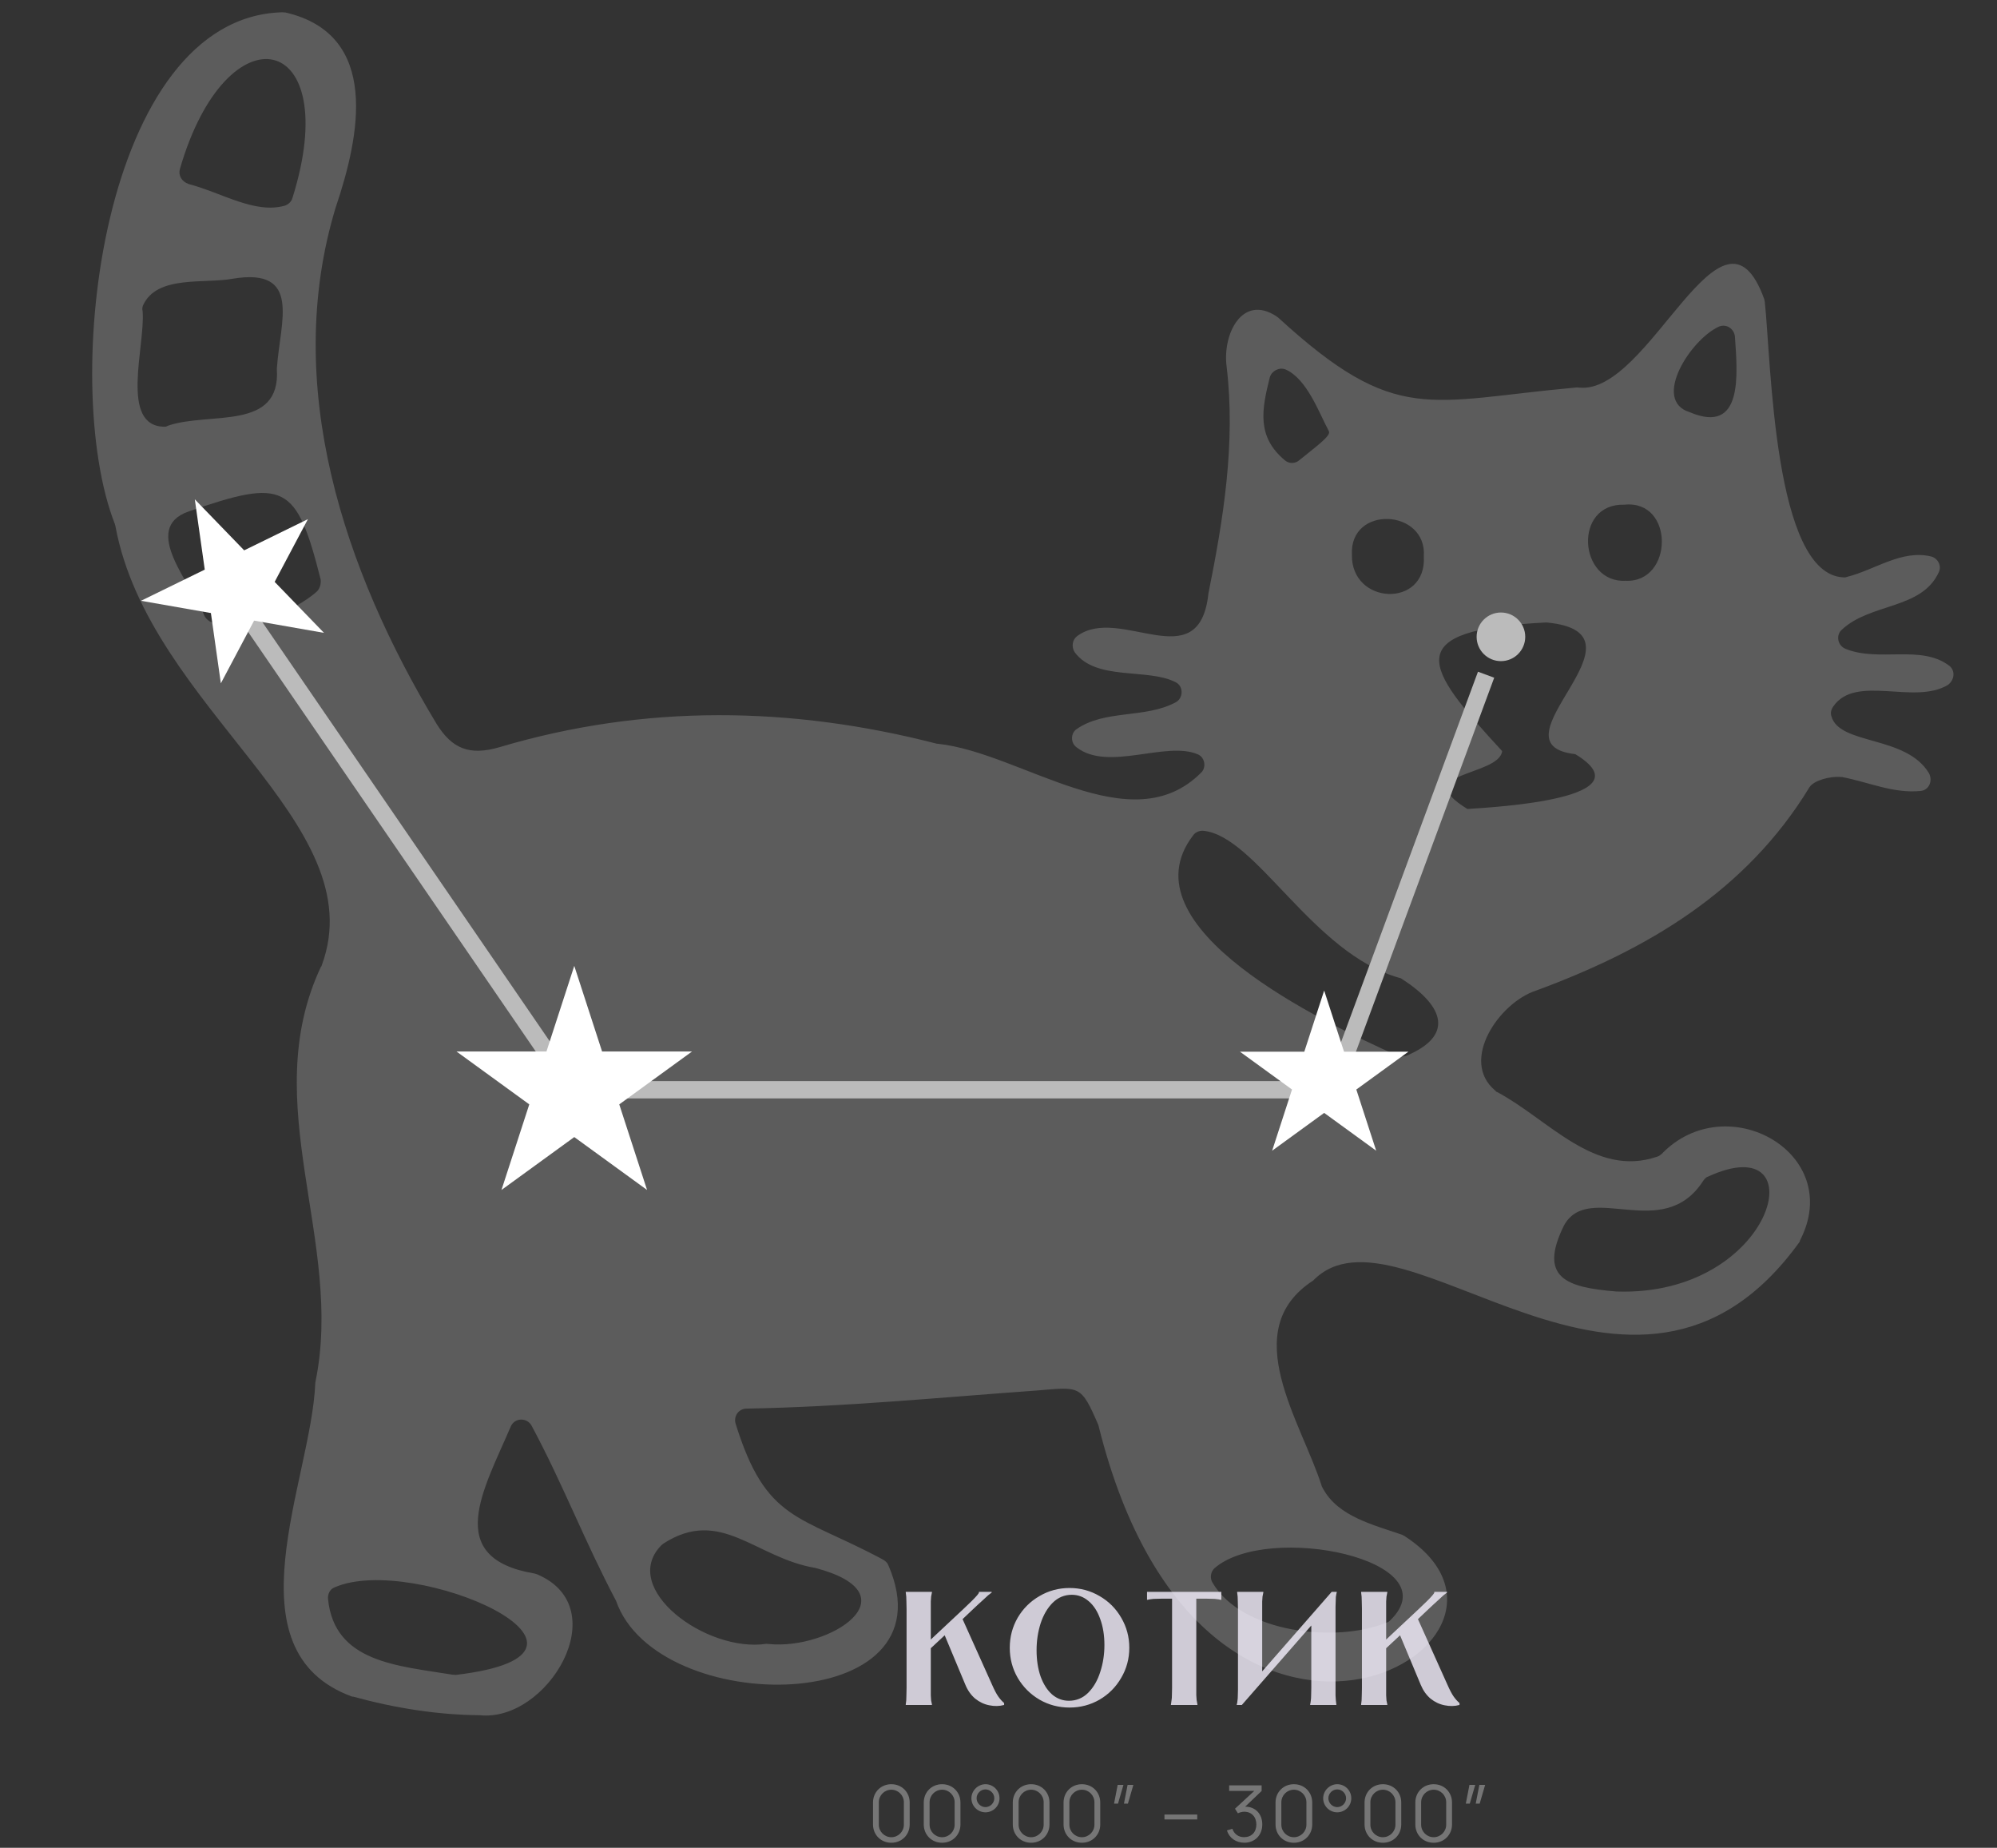 <svg width="307" height="284" viewBox="0 0 307 284" fill="none" xmlns="http://www.w3.org/2000/svg">
<rect x="0" y="0" width="307" height="284" fill="#333333" stroke="none"/>
<path opacity="0.2" d="M299.685 102.343C295.382 99.027 288.849 101.8 283.755 99.739C282.48 99.249 282.189 97.618 283.153 96.778C287.564 92.651 295.446 93.695 298.056 87.935C298.526 86.96 297.9 85.81 296.912 85.54C292.357 84.422 288.316 87.568 283.91 88.675C283.703 88.761 283.603 88.755 283.402 88.741C272.659 88.305 272.29 55.559 271.306 46.43C271.313 46.33 271.226 46.123 271.233 46.022C264.728 27.856 253.605 60.82 242.717 59.569C242.617 59.562 242.516 59.556 242.416 59.549C219.522 61.601 214.723 65.5 196.536 48.848C196.443 48.741 196.342 48.734 196.249 48.627C190.951 45.142 187.905 51.376 188.57 56.355C189.977 68.131 188.069 79.779 185.775 91.2C184.366 104.393 172.168 92.883 165.591 97.768C164.848 98.321 164.672 99.416 165.219 100.259C168.537 104.716 176.432 102.64 180.71 104.847C181.979 105.437 181.948 107.348 180.698 107.967C175.996 110.463 169.851 109.035 165.516 112.059C164.566 112.699 164.563 114.209 165.524 114.879C170.4 118.637 179.29 113.81 184.176 115.958C185.251 116.435 185.448 117.958 184.692 118.712C173.873 129.648 157.11 115.711 144.218 114.322C144.117 114.315 144.117 114.315 144.017 114.308C121.659 108.545 99.13 108.206 76.828 114.83C72.101 116.217 69.465 115.029 67.107 111.243C52.915 87.716 43.297 59.168 51.616 31.85C55.279 21.027 58.571 5.346 43.905 1.922C43.705 1.909 43.604 1.902 43.404 1.888C15.768 2.608 9.096 58.732 17.665 80.564C17.658 80.664 17.751 80.772 17.744 80.872C22.96 109.018 57.609 126.398 49.454 148.39C49.447 148.49 49.447 148.49 49.34 148.584C39.437 169.651 52.978 190.918 48.479 212.456C48.472 212.557 48.472 212.557 48.465 212.657C47.848 227.515 34.874 253.707 54.123 260.768C54.223 260.775 54.223 260.775 54.323 260.781C60.647 262.524 67.32 263.587 73.76 263.626C84.154 264.742 94.726 247.145 82.596 241.982C82.496 241.976 82.302 241.862 82.202 241.855C67.969 239.468 74.437 228.837 78.519 219.251C79.116 217.882 81.034 217.813 81.746 219.17C86.565 228.16 89.889 236.946 94.701 246.035C101.006 264.188 146.734 263.904 136.558 240.553C136.385 240.138 136.098 239.917 135.711 239.689C122.796 232.762 117.783 233.928 113.082 218.805C112.757 217.675 113.541 216.521 114.751 216.503C129.871 216.232 144.266 214.804 159.341 213.725C166.024 213.177 166.152 212.783 168.845 219.009C168.838 219.109 168.932 219.216 168.925 219.316C185.119 284.058 241.339 252.68 215.996 236.14C215.902 236.033 215.702 236.019 215.608 235.912C211.282 234.407 205.732 233.12 203.409 228.832C203.315 228.725 203.322 228.625 203.229 228.518C200.088 218.536 190.081 204.459 201.882 196.812C215.312 183.035 251.113 226.167 276.585 190.966C276.692 190.873 276.699 190.773 276.706 190.673C283.668 177.257 265.441 167.045 255.472 177.335C255.258 177.521 255.044 177.708 254.736 177.788C245.149 181.056 238.018 172.008 230.148 167.844C230.048 167.837 229.955 167.73 229.862 167.623C224.338 163.015 230.49 154.074 236.152 152.248C253.196 145.968 268.407 137.045 278.167 121.002C278.844 119.941 281.304 119.304 282.907 119.414C283.008 119.421 283.108 119.428 283.208 119.435C287.282 120.218 291.087 121.989 295.244 121.57C296.56 121.459 297.164 119.99 296.539 118.84C293.016 112.96 282.737 114.57 281.536 110.058C281.37 109.543 281.505 109.049 281.84 108.568C285.304 103.571 294.334 108.419 299.485 105.249C300.442 104.509 300.639 103.113 299.685 102.343ZM27.655 25.977C34.914 0.902 52.966 4.86 44.971 30.387C44.83 30.982 44.294 31.448 43.779 31.614C39.16 32.908 34.149 29.644 29.007 28.285C27.925 27.908 27.386 26.965 27.655 25.977ZM25.338 65.586C18.289 65.606 22.369 53.099 21.926 47.834C21.846 47.526 21.867 47.226 21.988 46.932C24.122 42.246 31.375 43.65 35.759 42.843C46.453 41.06 43.056 49.486 42.574 56.5C42.567 56.6 42.56 56.701 42.56 56.701C43.209 66.31 32.245 63.242 25.853 65.42C25.646 65.507 25.538 65.6 25.338 65.586ZM48.773 90.855C45.226 94.135 36.54 97.466 32.341 95.566C31.954 95.338 31.574 95.01 31.401 94.596C29.513 89.835 21.545 81.233 28.974 78.622C43.723 73.493 45.579 74.326 49.298 89.079C49.357 89.687 49.209 90.382 48.773 90.855ZM70.058 257.432C69.857 257.418 69.757 257.411 69.557 257.397C61.194 256.018 51.36 255.544 50.424 245.714C50.372 245.005 50.728 244.224 51.45 243.972C63.594 238.664 98.681 254.061 70.058 257.432ZM125.352 240.991C140.678 245.064 127.606 253.63 118.207 252.683C118.107 252.676 118.006 252.669 117.806 252.656C108.549 254.034 95.233 244.159 101.627 237.55C101.734 237.457 101.841 237.364 101.948 237.27C110.799 231.535 116.095 239.45 125.352 240.991ZM240.417 188.383C244.219 181.395 255.632 191.139 261.831 181.496C262.052 181.21 262.274 180.923 262.581 180.843C279.527 173.046 272.887 199.371 248.482 198.501C240.873 197.878 236.439 196.466 240.417 188.383ZM218.886 85.519C219.345 93.505 207.7 93.007 207.829 85.264C207.45 77.586 219.388 78.204 218.886 85.519ZM195.202 58.019C195.471 57.03 196.621 56.404 197.603 56.774C200.927 58.21 202.781 63.472 204.299 66.295C204.651 67.024 202.009 68.856 199.767 70.716C199.124 71.276 198.215 71.314 197.548 70.765C193.166 67.141 193.956 62.967 195.202 58.019ZM213.698 249.071C213.484 249.257 213.377 249.351 213.069 249.43C205.406 252.528 191.011 251.037 186.409 243.27C185.957 242.535 186.119 241.64 186.661 241.073C194.807 233.88 223.298 239.762 213.698 249.071ZM216.235 162.257C215.821 162.43 215.32 162.396 214.826 162.261C203.497 157.154 172.585 142.547 183.423 128.391C183.758 127.91 184.38 127.651 184.981 127.692C193.084 128.45 201.808 146.567 215.143 150.302C215.344 150.316 215.437 150.423 215.631 150.537C222.183 154.812 223.391 159.225 216.235 162.257ZM225.584 124.339C216.409 118.675 230.458 119.337 230.927 115.443C218.933 102.437 214.888 96.823 237.721 95.672C255.03 97.264 228.484 114.369 242.171 115.913C253.382 122.723 230.135 124.047 225.584 124.339ZM249.941 89.263C242.664 89.669 241.8 77.327 249.737 77.57C257.442 76.79 257.27 89.564 249.941 89.263ZM259.774 63.358C253.858 61.542 259.943 52.093 264.303 50.178C265.44 49.752 266.594 50.536 266.712 51.753C267.115 57.62 267.992 66.842 259.774 63.358Z" fill="white"/>
<path opacity="0.8" d="M143.266 244.67L143.266 244.769C143.216 244.968 143.175 245.175 143.142 245.39C143.125 245.589 143.109 245.837 143.092 246.135C143.092 246.433 143.092 246.814 143.092 247.277L143.092 252.392L142.67 252.392L148.133 247.277C148.596 246.847 149.01 246.449 149.374 246.085C149.755 245.705 150.036 245.407 150.219 245.191C150.401 244.976 150.492 244.835 150.492 244.769L150.492 244.67L152.453 244.67L152.453 244.769C152.271 244.902 152.081 245.051 151.882 245.216C151.7 245.382 151.485 245.58 151.237 245.812C150.988 246.027 150.715 246.276 150.417 246.557L149.647 247.277L147.735 249.09L147.735 248.32L152.503 258.923C152.867 259.751 153.19 260.363 153.471 260.761C153.753 261.158 154.051 261.489 154.365 261.754L154.365 262.052C153.637 262.25 152.876 262.267 152.081 262.101C151.303 261.952 150.583 261.613 149.921 261.083C149.275 260.537 148.77 259.825 148.406 258.948L145.054 250.927L145.674 250.927L142.769 253.634L143.092 252.964L143.092 259.444C143.092 259.908 143.092 260.289 143.092 260.587C143.109 260.885 143.125 261.141 143.142 261.356C143.175 261.555 143.216 261.754 143.266 261.952L143.266 262.052L139.243 262.052L139.243 261.952C139.276 261.754 139.301 261.555 139.318 261.356C139.334 261.141 139.343 260.885 139.343 260.587C139.359 260.289 139.367 259.908 139.367 259.444L139.367 247.277C139.367 246.814 139.359 246.433 139.343 246.135C139.343 245.837 139.334 245.589 139.318 245.39C139.301 245.175 139.276 244.968 139.243 244.769L139.243 244.67L143.266 244.67ZM164.42 262.449C162.748 262.449 161.208 262.043 159.801 261.232C158.394 260.405 157.277 259.287 156.449 257.88C155.638 256.473 155.232 254.933 155.232 253.262C155.232 251.59 155.638 250.05 156.449 248.643C157.277 247.236 158.394 246.127 159.801 245.316C161.208 244.488 162.748 244.074 164.42 244.074C166.092 244.074 167.631 244.488 169.038 245.316C170.445 246.127 171.555 247.236 172.366 248.643C173.193 250.05 173.607 251.59 173.607 253.262C173.607 254.933 173.193 256.473 172.366 257.88C171.555 259.287 170.445 260.405 169.038 261.232C167.631 262.043 166.092 262.449 164.42 262.449ZM164.32 261.406C165.463 261.406 166.448 261.001 167.275 260.189C168.103 259.362 168.724 258.294 169.138 256.986C169.568 255.678 169.783 254.296 169.783 252.839C169.783 251.35 169.568 250.017 169.138 248.842C168.724 247.666 168.136 246.756 167.375 246.11C166.613 245.448 165.744 245.117 164.767 245.117C163.642 245.117 162.665 245.522 161.837 246.334C161.026 247.145 160.405 248.204 159.975 249.512C159.561 250.82 159.354 252.194 159.354 253.634C159.354 255.14 159.561 256.49 159.975 257.681C160.405 258.857 160.993 259.776 161.738 260.438C162.499 261.083 163.36 261.406 164.32 261.406ZM187.756 244.67L187.756 245.887L187.657 245.887C187.458 245.837 187.26 245.804 187.061 245.787C186.879 245.754 186.647 245.738 186.366 245.738C186.101 245.721 185.778 245.713 185.397 245.713L183.51 245.713L183.907 245.316L183.907 259.444C183.907 259.891 183.907 260.264 183.907 260.562C183.924 260.843 183.94 261.083 183.957 261.282C183.99 261.464 184.023 261.646 184.056 261.828L184.081 261.952L184.081 262.052L180.009 262.052L180.009 261.952L180.034 261.828C180.067 261.646 180.092 261.464 180.108 261.282C180.141 261.083 180.158 260.843 180.158 260.562C180.174 260.264 180.183 259.891 180.183 259.444L180.183 245.316L180.58 245.713L178.693 245.713C178.312 245.713 177.981 245.721 177.7 245.738C177.435 245.738 177.203 245.754 177.004 245.787C176.822 245.804 176.632 245.837 176.433 245.887L176.334 245.887L176.334 244.67L187.756 244.67ZM194.212 244.67L194.212 244.769C194.163 244.968 194.121 245.175 194.088 245.39C194.072 245.589 194.055 245.837 194.038 246.135C194.038 246.433 194.038 246.814 194.038 247.277L194.038 258.277L192.822 258.277L204.716 244.67L205.51 244.67C205.444 244.935 205.395 245.2 205.361 245.464C205.345 245.729 205.328 246.218 205.312 246.93C205.312 247.625 205.312 248.527 205.312 249.636L205.312 259.444C205.312 259.908 205.312 260.289 205.312 260.587C205.328 260.885 205.345 261.141 205.361 261.356C205.378 261.555 205.403 261.754 205.436 261.952L205.436 262.052L201.413 262.052L201.413 261.952C201.463 261.754 201.496 261.555 201.513 261.356C201.546 261.141 201.562 260.885 201.562 260.587C201.579 260.289 201.587 259.908 201.587 259.444L201.587 248.444L202.804 248.444L190.91 262.052L190.115 262.052C190.181 261.82 190.223 261.597 190.239 261.381C190.272 261.166 190.289 260.926 190.289 260.661C190.305 260.38 190.314 260.057 190.314 259.693L190.314 247.277C190.314 246.814 190.305 246.433 190.289 246.135C190.289 245.837 190.281 245.589 190.264 245.39C190.248 245.175 190.223 244.968 190.19 244.769L190.19 244.67L194.212 244.67ZM213.269 244.67L213.269 244.769C213.22 244.968 213.178 245.175 213.145 245.39C213.129 245.589 213.112 245.837 213.096 246.135C213.096 246.433 213.096 246.814 213.096 247.277L213.096 252.392L212.673 252.392L218.136 247.277C218.6 246.847 219.014 246.449 219.378 246.085C219.759 245.705 220.04 245.407 220.222 245.191C220.404 244.976 220.495 244.835 220.495 244.769L220.495 244.67L222.457 244.67L222.457 244.769C222.275 244.902 222.084 245.051 221.886 245.216C221.704 245.382 221.489 245.58 221.24 245.812C220.992 246.027 220.719 246.276 220.421 246.557L219.651 247.277L217.739 249.09L217.739 248.32L222.507 258.923C222.871 259.751 223.194 260.363 223.475 260.761C223.756 261.158 224.054 261.489 224.369 261.754L224.369 262.052C223.641 262.25 222.879 262.267 222.084 262.101C221.306 261.952 220.586 261.613 219.924 261.083C219.279 260.537 218.774 259.825 218.409 258.948L215.057 250.927L215.678 250.927L212.773 253.634L213.096 252.964L213.096 259.444C213.096 259.908 213.096 260.289 213.096 260.587C213.112 260.885 213.129 261.141 213.145 261.356C213.178 261.555 213.22 261.754 213.269 261.952L213.269 262.052L209.247 262.052L209.247 261.952C209.28 261.754 209.305 261.555 209.321 261.356C209.338 261.141 209.346 260.885 209.346 260.587C209.363 260.289 209.371 259.908 209.371 259.444L209.371 247.277C209.371 246.814 209.363 246.433 209.346 246.135C209.346 245.837 209.338 245.589 209.321 245.39C209.305 245.175 209.28 244.968 209.247 244.769L209.247 244.67L213.269 244.67Z" fill="#F6F1FF"/>
<path opacity="0.5" d="M137.027 283.231C135.425 283.231 134.207 282.013 134.207 280.411L134.207 277.051C134.207 275.449 135.425 274.231 137.027 274.231C138.629 274.231 139.847 275.449 139.847 277.051L139.847 280.411C139.847 282.013 138.629 283.231 137.027 283.231ZM137.027 282.379C138.089 282.379 138.953 281.515 138.953 280.453L138.953 277.009C138.953 275.941 138.089 275.077 137.027 275.077C135.965 275.077 135.101 275.941 135.101 277.009L135.101 280.453C135.101 281.515 135.965 282.379 137.027 282.379ZM144.831 283.231C143.229 283.231 142.011 282.013 142.011 280.411L142.011 277.051C142.011 275.449 143.229 274.231 144.831 274.231C146.433 274.231 147.651 275.449 147.651 277.051L147.651 280.411C147.651 282.013 146.433 283.231 144.831 283.231ZM144.831 282.379C145.893 282.379 146.757 281.515 146.757 280.453L146.757 277.009C146.757 275.941 145.893 275.077 144.831 275.077C143.769 275.077 142.905 275.941 142.905 277.009L142.905 280.453C142.905 281.515 143.769 282.379 144.831 282.379ZM151.495 278.551C150.307 278.551 149.335 277.591 149.335 276.391C149.335 275.215 150.343 274.231 151.495 274.231C152.683 274.231 153.655 275.191 153.655 276.391C153.655 277.591 152.683 278.551 151.495 278.551ZM151.495 277.753C152.233 277.753 152.857 277.129 152.857 276.391C152.857 275.653 152.233 275.029 151.495 275.029C150.757 275.029 150.133 275.653 150.133 276.391C150.133 277.129 150.757 277.753 151.495 277.753ZM158.517 283.231C156.915 283.231 155.697 282.013 155.697 280.411L155.697 277.051C155.697 275.449 156.915 274.231 158.517 274.231C160.119 274.231 161.337 275.449 161.337 277.051L161.337 280.411C161.337 282.013 160.119 283.231 158.517 283.231ZM158.517 282.379C159.579 282.379 160.443 281.515 160.443 280.453L160.443 277.009C160.443 275.941 159.579 275.077 158.517 275.077C157.455 275.077 156.591 275.941 156.591 277.009L156.591 280.453C156.591 281.515 157.455 282.379 158.517 282.379ZM166.322 283.231C164.72 283.231 163.502 282.013 163.502 280.411L163.502 277.051C163.502 275.449 164.72 274.231 166.322 274.231C167.924 274.231 169.142 275.449 169.142 277.051L169.142 280.411C169.142 282.013 167.924 283.231 166.322 283.231ZM166.322 282.379C167.384 282.379 168.248 281.515 168.248 280.453L168.248 277.009C168.248 275.941 167.384 275.077 166.322 275.077C165.26 275.077 164.396 275.941 164.396 277.009L164.396 280.453C164.396 281.515 165.26 282.379 166.322 282.379ZM171.264 277.213L171.822 274.333L172.71 274.333L171.87 277.213L171.264 277.213ZM172.788 277.213L173.346 274.333L174.234 274.333L173.394 277.213L172.788 277.213ZM184.053 279.649L179.013 279.649L179.013 278.893L184.053 278.893L184.053 279.649ZM193.95 275.269L191.418 277.687C192.99 277.675 194.052 278.803 194.052 280.417C194.052 282.079 192.888 283.225 191.298 283.225C190.014 283.225 188.982 282.505 188.616 281.335L189.456 281.083C189.744 281.941 190.458 282.391 191.286 282.373C192.438 282.349 193.14 281.575 193.14 280.417C193.14 279.241 192.39 278.461 191.274 278.461C190.962 278.461 190.596 278.557 190.302 278.701L189.858 277.999L192.828 275.257L188.958 275.257L188.958 274.411L193.95 274.411L193.95 275.269ZM198.909 283.231C197.307 283.231 196.089 282.013 196.089 280.411L196.089 277.051C196.089 275.449 197.307 274.231 198.909 274.231C200.511 274.231 201.729 275.449 201.729 277.051L201.729 280.411C201.729 282.013 200.511 283.231 198.909 283.231ZM198.909 282.379C199.971 282.379 200.835 281.515 200.835 280.453L200.835 277.009C200.835 275.941 199.971 275.077 198.909 275.077C197.847 275.077 196.983 275.941 196.983 277.009L196.983 280.453C196.983 281.515 197.847 282.379 198.909 282.379ZM205.573 278.551C204.385 278.551 203.413 277.591 203.413 276.391C203.413 275.215 204.421 274.231 205.573 274.231C206.761 274.231 207.733 275.191 207.733 276.391C207.733 277.591 206.761 278.551 205.573 278.551ZM205.573 277.753C206.311 277.753 206.935 277.129 206.935 276.391C206.935 275.653 206.311 275.029 205.573 275.029C204.835 275.029 204.211 275.653 204.211 276.391C204.211 277.129 204.835 277.753 205.573 277.753ZM212.595 283.231C210.993 283.231 209.775 282.013 209.775 280.411L209.775 277.051C209.775 275.449 210.993 274.231 212.595 274.231C214.197 274.231 215.415 275.449 215.415 277.051L215.415 280.411C215.415 282.013 214.197 283.231 212.595 283.231ZM212.595 282.379C213.657 282.379 214.521 281.515 214.521 280.453L214.521 277.009C214.521 275.941 213.657 275.077 212.595 275.077C211.533 275.077 210.669 275.941 210.669 277.009L210.669 280.453C210.669 281.515 211.533 282.379 212.595 282.379ZM220.399 283.231C218.797 283.231 217.579 282.013 217.579 280.411L217.579 277.051C217.579 275.449 218.797 274.231 220.399 274.231C222.001 274.231 223.219 275.449 223.219 277.051L223.219 280.411C223.219 282.013 222.001 283.231 220.399 283.231ZM220.399 282.379C221.461 282.379 222.325 281.515 222.325 280.453L222.325 277.009C222.325 275.941 221.461 275.077 220.399 275.077C219.337 275.077 218.473 275.941 218.473 277.009L218.473 280.453C218.473 281.515 219.337 282.379 220.399 282.379ZM225.342 277.213L225.9 274.333L226.788 274.333L225.948 277.213L225.342 277.213ZM226.866 277.213L227.424 274.333L228.312 274.333L227.472 277.213L226.866 277.213Z" fill="#BBBBBB"/>
<path d="M36.545 92.445L88.007 167.495L204.87 167.495L228.457 103.703" stroke="#BBBBBB" stroke-width="2.66"/>
<circle cx="230.739" cy="97.879" r="3.737" fill="#BBBBBB"/>
<path d="M203.565 152.247L206.62 161.649L216.507 161.649L208.508 167.46L211.563 176.863L203.565 171.052L195.567 176.863L198.622 167.46L190.624 161.649L200.51 161.649L203.565 152.247Z" fill="white"/>
<path d="M88.283 148.455L92.557 161.611L106.39 161.611L95.199 169.742L99.474 182.898L88.283 174.767L77.091 182.898L81.366 169.742L70.175 161.611L84.008 161.611L88.283 148.455Z" fill="white"/>
<path d="M29.948 76.746L37.535 84.586L47.336 79.794L42.224 89.432L49.81 97.272L39.064 95.389L33.952 105.027L32.422 94.224L21.676 92.341L31.477 87.548L29.948 76.746Z" fill="white"/>
</svg>
